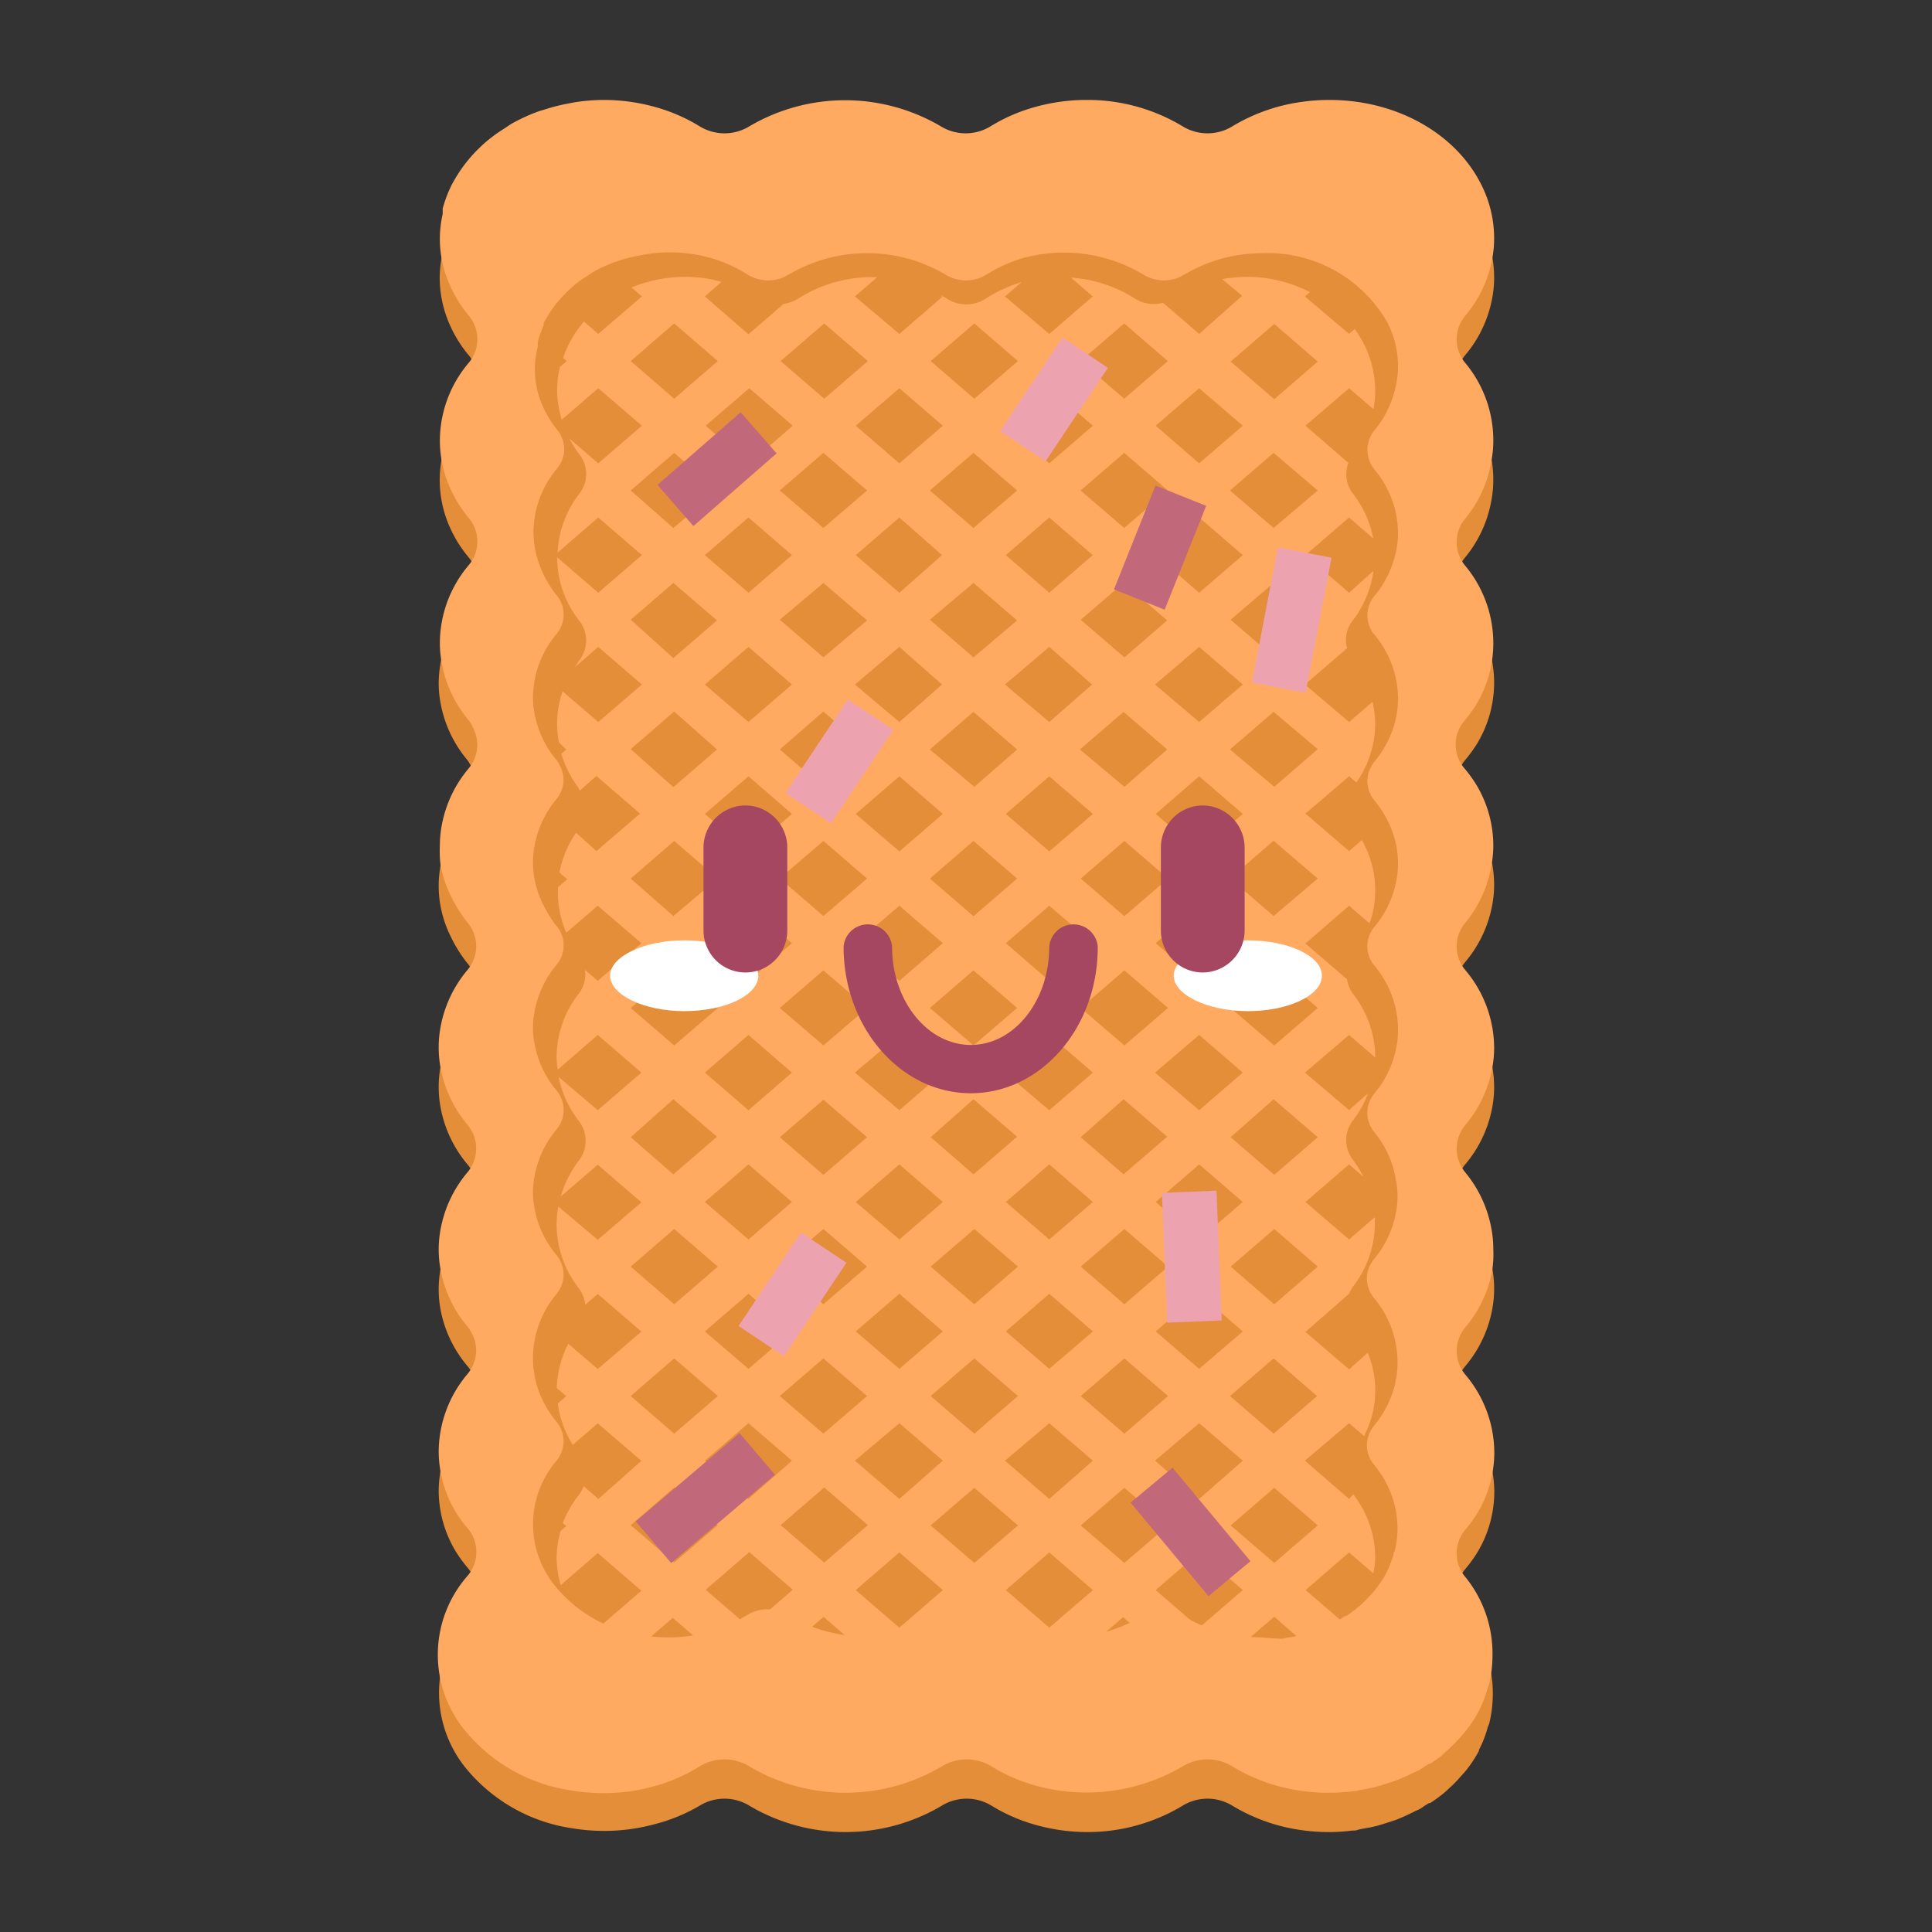 <svg viewBox="0 0 116 116" xmlns="http://www.w3.org/2000/svg"><rect x="0" y="0" width="116" height="116" fill="#333333" stroke="none"/><path d="m89.54 30.07a6.56 6.56 0 0 0 .12-1.26 7.27 7.27 0 0 0 -1.66-4.63 2.2 2.2 0 0 1 0-2.89 7.35 7.35 0 0 0 1.59-3.37 6.56 6.56 0 0 0 .12-1.26 7.13 7.13 0 0 0 -.78-3.23c-1.5-3-5-5.07-9.13-5.07a10.22 10.22 0 0 0 -1.58.11 10.73 10.73 0 0 0 -4.22 1.47 2.86 2.86 0 0 1 -3 0 11.41 11.41 0 0 0 -8.86-1.16 10.4 10.4 0 0 0 -2.68 1.16 2.86 2.86 0 0 1 -3 0 11.33 11.33 0 0 0 -11.46 0 2.86 2.86 0 0 1 -3 0 10.4 10.4 0 0 0 -2.68-1.16 11.14 11.14 0 0 0 -3.09-.42 11.68 11.68 0 0 0 -1.79.15l-.52.1a9 9 0 0 0 -1.19.31 4.68 4.68 0 0 0 -.53.17 9.57 9.57 0 0 0 -1.38.63 5.72 5.72 0 0 0 -.58.37c-.24.15-.47.3-.68.46s-.44.36-.64.55-.26.25-.39.38l-.1.11a7.76 7.76 0 0 0 -.65.79 6.84 6.84 0 0 0 -.52.8c-.07.13-.15.25-.21.39l-.05.13a8.33 8.33 0 0 0 -.43 1.18v.16s0 .12 0 .18a6.91 6.91 0 0 0 -.17 1.44 7 7 0 0 0 .45 2.46 7.64 7.64 0 0 0 1.26 2.17 2.2 2.2 0 0 1 0 2.89 7.27 7.27 0 0 0 -1.71 4.63 7 7 0 0 0 .45 2.46 7.59 7.59 0 0 0 1.26 2.16 2.22 2.22 0 0 1 0 2.9 7.27 7.27 0 0 0 -1.77 4.67 6.56 6.56 0 0 0 .12 1.26 7.36 7.36 0 0 0 1.59 3.36 2.82 2.82 0 0 1 .29.5 2.36 2.36 0 0 1 .25 1 2.29 2.29 0 0 1 -.54 1.45 7.36 7.36 0 0 0 -1.59 3.36 6.56 6.56 0 0 0 -.12 1.26 6.67 6.67 0 0 0 .12 1.27 7.14 7.14 0 0 0 .61 1.79 8.94 8.94 0 0 0 .44.8 8.19 8.19 0 0 0 .54.77 2.2 2.2 0 0 1 0 2.89 7.4 7.4 0 0 0 -1.59 3.29 6.56 6.56 0 0 0 -.12 1.26 6.67 6.67 0 0 0 .12 1.27 7.36 7.36 0 0 0 1.59 3.36 2.2 2.2 0 0 1 0 2.89 7.35 7.35 0 0 0 -1.59 3.37 6.56 6.56 0 0 0 -.12 1.26 6.75 6.75 0 0 0 .12 1.27 7.36 7.36 0 0 0 1.59 3.32 2.2 2.2 0 0 1 0 2.89 7.27 7.27 0 0 0 -1.71 4.63 7.09 7.09 0 0 0 1 3.59 8 8 0 0 0 .72 1 2.2 2.2 0 0 1 0 2.89 7.17 7.17 0 0 0 0 9.27 10.15 10.15 0 0 0 6.22 3.49 11.91 11.91 0 0 0 2 .17 11.53 11.53 0 0 0 3.09-.42 10.4 10.4 0 0 0 2.63-1.09 2.86 2.86 0 0 1 3 0 11.33 11.33 0 0 0 11.54 0 2.86 2.86 0 0 1 3 0 10.4 10.4 0 0 0 2.68 1.16 11.53 11.53 0 0 0 3.09.42 11.06 11.06 0 0 0 5.69-1.58 2.86 2.86 0 0 1 3 0 10.89 10.89 0 0 0 4.19 1.47 11.64 11.64 0 0 0 1.58.11 10.93 10.93 0 0 0 1.42-.09c.13 0 .25 0 .38-.06l.46-.09a4.91 4.91 0 0 0 .5-.1c.26-.06.51-.14.76-.22l.49-.16c.29-.11.56-.23.83-.36l.25-.12c.12-.07.26-.12.38-.18a3.37 3.37 0 0 0 .31-.21l.25-.15a.18.18 0 0 1 .07 0c.23-.15.45-.31.67-.48s.32-.27.48-.42a6.55 6.55 0 0 0 .64-.65c.14-.16.29-.31.42-.48a7.79 7.79 0 0 0 .72-1.11v-.06a6.48 6.48 0 0 0 .53-1.37 1.57 1.57 0 0 0 .09-.23 7.4 7.4 0 0 0 .21-1.7 7.27 7.27 0 0 0 -1.63-4.69 2.2 2.2 0 0 1 0-2.89 8 8 0 0 0 .72-1 7.09 7.09 0 0 0 1-3.59 7.27 7.27 0 0 0 -1.72-4.67 2.2 2.2 0 0 1 0-2.92 7.36 7.36 0 0 0 1.59-3.36 6.75 6.75 0 0 0 .12-1.27 6.56 6.56 0 0 0 -.12-1.26 7.35 7.35 0 0 0 -1.59-3.34 2.2 2.2 0 0 1 0-2.89 7.36 7.36 0 0 0 1.59-3.36 6.67 6.67 0 0 0 .12-1.27 7.27 7.27 0 0 0 -1.71-4.63 2.2 2.2 0 0 1 0-2.89 7.36 7.36 0 0 0 1.59-3.36 6.67 6.67 0 0 0 .12-1.27 7.12 7.12 0 0 0 -1-3.59 7.94 7.94 0 0 0 -.72-1 2.22 2.22 0 0 1 0-2.9 7.94 7.94 0 0 0 .72-1 7.12 7.12 0 0 0 1-3.59 7.27 7.27 0 0 0 -1.71-4.69 2.22 2.22 0 0 1 0-2.9 7.36 7.36 0 0 0 1.54-3.36z" fill="#e48e39"/><path d="m89.54 27.71a6.56 6.56 0 0 0 .12-1.26 7.27 7.27 0 0 0 -1.66-4.63 2.2 2.2 0 0 1 0-2.89 7.35 7.35 0 0 0 1.59-3.37 6.56 6.56 0 0 0 .12-1.26 7.13 7.13 0 0 0 -.78-3.23c-1.5-3-5-5.07-9.13-5.07a11.64 11.64 0 0 0 -1.58.11 10.89 10.89 0 0 0 -4.22 1.47 2.86 2.86 0 0 1 -3 0 11.06 11.06 0 0 0 -5.75-1.58 11.53 11.53 0 0 0 -3.09.42 10.4 10.4 0 0 0 -2.68 1.16 2.86 2.86 0 0 1 -3 0 11.33 11.33 0 0 0 -11.48 0 2.86 2.86 0 0 1 -3 0 10.4 10.4 0 0 0 -2.68-1.16 11.53 11.53 0 0 0 -3.07-.42 11.68 11.68 0 0 0 -1.79.15l-.52.1a10.9 10.9 0 0 0 -1.19.31c-.18.06-.36.1-.53.17a10.79 10.79 0 0 0 -1.38.63c-.21.11-.39.25-.58.37a8.66 8.66 0 0 0 -1.32 1l-.39.38-.1.11a8.82 8.82 0 0 0 -1.17 1.59c-.07.13-.15.26-.21.39l-.06.13a8 8 0 0 0 -.43 1.19v.16s0 .12 0 .17a6.65 6.65 0 0 0 .28 3.9 7.64 7.64 0 0 0 1.26 2.17 2.2 2.2 0 0 1 0 2.89 7.27 7.27 0 0 0 -1.71 4.63 7 7 0 0 0 .45 2.46 7.64 7.64 0 0 0 1.26 2.17 2.2 2.2 0 0 1 0 2.89 7.27 7.27 0 0 0 -1.71 4.63 6.56 6.56 0 0 0 .12 1.26 7.35 7.35 0 0 0 1.59 3.37 2.43 2.43 0 0 1 .29.49 2.36 2.36 0 0 1 .25 1 2.27 2.27 0 0 1 -.54 1.45 7.36 7.36 0 0 0 -1.59 3.36 6.67 6.67 0 0 0 -.12 1.27 6.56 6.56 0 0 0 .05 1.21 7 7 0 0 0 .61 1.79 7.74 7.74 0 0 0 .44.8 8.33 8.33 0 0 0 .54.78 2.2 2.2 0 0 1 0 2.89 7.36 7.36 0 0 0 -1.59 3.36 6.67 6.67 0 0 0 -.12 1.27 6.56 6.56 0 0 0 .12 1.26 7.36 7.36 0 0 0 1.59 3.36 2.22 2.22 0 0 1 0 2.9 7.36 7.36 0 0 0 -1.59 3.36 6.56 6.56 0 0 0 -.12 1.23 6.67 6.67 0 0 0 .12 1.27 7.36 7.36 0 0 0 1.59 3.36 2.29 2.29 0 0 1 .54 1.45 2.25 2.25 0 0 1 -.54 1.44 7.27 7.27 0 0 0 -1.71 4.63 7.09 7.09 0 0 0 1 3.59 7.41 7.41 0 0 0 .72 1 2.2 2.2 0 0 1 0 2.89 7.17 7.17 0 0 0 -.06 9.37 10.15 10.15 0 0 0 6.22 3.49 11.91 11.91 0 0 0 2 .17 11.14 11.14 0 0 0 3.09-.42 10.4 10.4 0 0 0 2.69-1.18 2.86 2.86 0 0 1 3 0 11.33 11.33 0 0 0 11.54 0 2.86 2.86 0 0 1 3 0 10.4 10.4 0 0 0 2.68 1.16 11.41 11.41 0 0 0 8.78-1.16 2.86 2.86 0 0 1 3 0 10.73 10.73 0 0 0 4.19 1.47 10.22 10.22 0 0 0 1.58.11 10.93 10.93 0 0 0 1.42-.09c.13 0 .25 0 .38-.06l.46-.08.5-.1.76-.23.49-.16c.29-.11.56-.23.83-.36l.25-.12c.12-.06.26-.11.38-.18a3.37 3.37 0 0 0 .31-.21l.25-.15h.07c.23-.15.45-.31.67-.47l.46-.43c.23-.21.44-.43.64-.65s.29-.32.42-.49a7.26 7.26 0 0 0 .72-1.11 6.93 6.93 0 0 0 .53-1.37 2.18 2.18 0 0 0 .09-.23 7.41 7.41 0 0 0 .21-1.71 7.27 7.27 0 0 0 -1.61-4.73 2.2 2.2 0 0 1 0-2.89 7.41 7.41 0 0 0 .72-1 7.09 7.09 0 0 0 1-3.59 7.27 7.27 0 0 0 -1.72-4.67 2.25 2.25 0 0 1 -.54-1.44 2.29 2.29 0 0 1 .54-1.45 7.36 7.36 0 0 0 1.59-3.36 6.67 6.67 0 0 0 .07-1.31 6.56 6.56 0 0 0 -.12-1.26 7.36 7.36 0 0 0 -1.54-3.32 2.22 2.22 0 0 1 0-2.9 7.36 7.36 0 0 0 1.59-3.36 6.56 6.56 0 0 0 .12-1.26 7.27 7.27 0 0 0 -1.71-4.63 2.2 2.2 0 0 1 0-2.89 7.4 7.4 0 0 0 1.54-3.38 6.56 6.56 0 0 0 .12-1.26 7.09 7.09 0 0 0 -1-3.59 8 8 0 0 0 -.72-1 2.2 2.2 0 0 1 0-2.89 8 8 0 0 0 .72-1 7.12 7.12 0 0 0 1-3.59 7.27 7.27 0 0 0 -1.66-4.67 2.2 2.2 0 0 1 0-2.89 7.35 7.35 0 0 0 1.54-3.4z" fill="#ffaa60"/><path d="m83.84 33a5 5 0 0 0 .1-1 6 6 0 0 0 -1.4-3.79 1.91 1.91 0 0 1 -.44-1.21 1.88 1.88 0 0 1 .44-1.18 6.12 6.12 0 0 0 1.3-2.82 5.1 5.1 0 0 0 .1-1 5.84 5.84 0 0 0 -.64-2.64 8.28 8.28 0 0 0 -7.48-4.16 9.36 9.36 0 0 0 -1.3.09 9.05 9.05 0 0 0 -3.43 1.21 2.34 2.34 0 0 1 -2.42 0 9.28 9.28 0 0 0 -7.26-1 8.66 8.66 0 0 0 -2.2 1 2.34 2.34 0 0 1 -2.42 0 9.25 9.25 0 0 0 -9.46 0 2.34 2.34 0 0 1 -2.42 0 8.66 8.66 0 0 0 -2.2-1 9.15 9.15 0 0 0 -2.53-.35 8.71 8.71 0 0 0 -1.46.13l-.43.08a10 10 0 0 0 -1 .25l-.43.14a8.31 8.31 0 0 0 -1.13.52c-.17.09-.32.2-.48.3s-.38.25-.55.38-.36.29-.53.45l-.31.31-.09.09c-.19.21-.37.42-.54.65s-.29.43-.42.65-.12.21-.17.32v.11a6.6 6.6 0 0 0 -.35 1 .65.65 0 0 0 0 .13v.15a5.41 5.41 0 0 0 .14 3.19 6.36 6.36 0 0 0 1 1.78 1.81 1.81 0 0 1 0 2.37 6 6 0 0 0 -1.4 3.79 5.74 5.74 0 0 0 .37 2 6.45 6.45 0 0 0 1 1.77 1.81 1.81 0 0 1 0 2.37 6 6 0 0 0 -1.4 3.79 5.16 5.16 0 0 0 .1 1 6 6 0 0 0 1.3 2.75 1.91 1.91 0 0 1 .24.41 1.81 1.81 0 0 1 .2.78 1.88 1.88 0 0 1 -.44 1.18 6.07 6.07 0 0 0 -1.3 2.76 5.41 5.41 0 0 0 0 2.07 5.94 5.94 0 0 0 .5 1.47q.17.33.36.66c.14.21.28.43.44.63a1.81 1.81 0 0 1 0 2.37 6 6 0 0 0 -1.3 2.75 5.16 5.16 0 0 0 -.1 1 5 5 0 0 0 .1 1 6.07 6.07 0 0 0 1.3 2.76 1.81 1.81 0 0 1 0 2.37 6.07 6.07 0 0 0 -1.3 2.76 5 5 0 0 0 -.1 1 5.16 5.16 0 0 0 .1 1 6 6 0 0 0 1.3 2.75 1.91 1.91 0 0 1 .44 1.19 1.88 1.88 0 0 1 -.44 1.18 6 6 0 0 0 -1.4 3.79 5.81 5.81 0 0 0 .81 3 6.81 6.81 0 0 0 .59.85 1.88 1.88 0 0 1 .44 1.18 1.91 1.91 0 0 1 -.44 1.19 5.86 5.86 0 0 0 0 7.59 8.28 8.28 0 0 0 5.09 2.86 9.81 9.81 0 0 0 1.64.14 9.54 9.54 0 0 0 2.53-.34 9.44 9.44 0 0 0 2.2-1 2.29 2.29 0 0 1 2.42 0 9.32 9.32 0 0 0 9.46 0 2.29 2.29 0 0 1 2.42 0 9.44 9.44 0 0 0 2.2 1 9.54 9.54 0 0 0 2.53.34 9.09 9.09 0 0 0 4.73-1.29 2.29 2.29 0 0 1 2.42 0 9 9 0 0 0 3.43 1.2 9.36 9.36 0 0 0 1.3.09 11.14 11.14 0 0 0 1.23.08l.3-.06.38-.06.41-.09c.21-.05.42-.12.62-.18l.4-.13a7 7 0 0 0 .68-.3l.21-.09c.1-.06.21-.1.31-.15s.17-.12.25-.17l.2-.13h.06c.19-.12.37-.25.55-.39l.4-.34c.18-.17.35-.35.52-.53a4.23 4.23 0 0 0 .34-.4 6 6 0 0 0 .6-.91.05.05 0 0 1 0 0 6.45 6.45 0 0 0 .44-1.13c0-.06 0-.12.06-.18a5.49 5.49 0 0 0 .18-1.4 6 6 0 0 0 -1.4-3.79 1.91 1.91 0 0 1 -.44-1.19 1.88 1.88 0 0 1 .44-1.18 6.81 6.81 0 0 0 .59-.85 5.81 5.81 0 0 0 .81-3 6 6 0 0 0 -1.4-3.79 1.88 1.88 0 0 1 -.44-1.18 1.91 1.91 0 0 1 .44-1.19 6 6 0 0 0 1.3-2.75 5.16 5.16 0 0 0 .1-1 5 5 0 0 0 -.1-1 6.07 6.07 0 0 0 -1.27-2.83 1.81 1.81 0 0 1 0-2.37 6.07 6.07 0 0 0 1.3-2.76 5 5 0 0 0 .1-1 6 6 0 0 0 -1.4-3.87 1.81 1.81 0 0 1 0-2.37 6.07 6.07 0 0 0 1.3-2.76 5.1 5.1 0 0 0 .1-1 5.8 5.8 0 0 0 -.81-2.94 6.81 6.81 0 0 0 -.59-.85 1.88 1.88 0 0 1 -.44-1.18 1.91 1.91 0 0 1 .44-1.19 6.14 6.14 0 0 0 .59-.85 5.77 5.77 0 0 0 .81-2.94 6 6 0 0 0 -1.4-3.79 1.82 1.82 0 0 1 0-2.37 6.07 6.07 0 0 0 1.3-2.76z" fill="#e48e39"/><path d="m81.25 89.72-.25.28-2.65-2.3 2.65-2.25.9.77a5.9 5.9 0 0 0 .22-5l-1.12 1-2.62-2.25 2.62-2.29a3.23 3.23 0 0 1 .22-.41 6.21 6.21 0 0 0 1.33-3.81c0-.13 0-.25 0-.38l-1.55 1.34-2.62-2.25 2.62-2.26.86.74a6.73 6.73 0 0 0 -.62-1 1.94 1.94 0 0 1 0-2.39 6.21 6.21 0 0 0 .9-1.61l-1.14 1-2.65-2.25 2.65-2.26 1.57 1.35a6.21 6.21 0 0 0 -1.33-3.81 2 2 0 0 1 -.36-.88l-2.5-2.15 2.62-2.27 1.23 1.06a5.87 5.87 0 0 0 .34-2 6.13 6.13 0 0 0 -.8-3l-.77.66-2.62-2.25 2.62-2.24.44.37a6.22 6.22 0 0 0 1.13-3.52 6.44 6.44 0 0 0 -.16-1.32l-1.41 1.21-2.65-2.25 2.53-2.18a1.87 1.87 0 0 1 .33-1.65 6.35 6.35 0 0 0 1.26-3l-1.47 1.32-2.62-2.26 2.62-2.26 1.45 1.26a6.22 6.22 0 0 0 -1.21-2.68 1.91 1.91 0 0 1 -.28-1.86l-2.58-2.23 2.62-2.25 1.46 1.25a5.78 5.78 0 0 0 .11-1.1 6.29 6.29 0 0 0 -1.23-3.7l-.34.29-2.65-2.25.3-.26a8.35 8.35 0 0 0 -3.79-.92 9 9 0 0 0 -1.48.14l1.2 1-2.58 2.29-2.17-1.87a2.1 2.1 0 0 1 -1.7-.26 8.13 8.13 0 0 0 -3.83-1.25l1.31 1.13-2.61 2.25-2.66-2.25 1-.86a8.38 8.38 0 0 0 -2.17 1 2.13 2.13 0 0 1 -2.3 0c-.12-.08-.27-.15-.4-.22l.11.1-2.58 2.23-2.67-2.25 1.34-1.16h-.29a8.21 8.21 0 0 0 -4.47 1.3 2.17 2.17 0 0 1 -.85.3l-2.12 1.83-2.62-2.27 1-.88a8.21 8.21 0 0 0 -2.19-.3 8.47 8.47 0 0 0 -3.21.64l.62.54-2.62 2.25-.86-.74a6.51 6.51 0 0 0 -1.25 2.18l.22.19-.41.35a6.15 6.15 0 0 0 -.17 1.43 6 6 0 0 0 .28 1.74l2.19-1.89 2.62 2.25-2.62 2.26-1.74-1.5a6.32 6.32 0 0 0 .6.95 1.92 1.92 0 0 1 0 2.38 6.2 6.2 0 0 0 -1.3 3.53l2.44-2.11 2.62 2.26-2.62 2.26-2.47-2.13a6.19 6.19 0 0 0 1.33 3.81 1.92 1.92 0 0 1 0 2.38c-.1.13-.17.27-.26.4l1.4-1.21 2.62 2.26-2.62 2.25-2.14-1.84a5.86 5.86 0 0 0 -.22 3.07l.44.42-.3.26a6.7 6.7 0 0 0 1 2 1.39 1.39 0 0 1 .11.21l1-.88 2.62 2.26-2.62 2.25-1.22-1.1a6.28 6.28 0 0 0 -1 2.39l.47.4-.56.48v.24a6 6 0 0 0 .5 2.49l1.89-1.62 2.62 2.25-2.62 2.26-.77-.66a1.88 1.88 0 0 1 -.37 1.43 6.21 6.21 0 0 0 -1.33 3.81 4.65 4.65 0 0 0 .07.75l2.4-2.08 2.62 2.26-2.62 2.26-2.35-2a6.36 6.36 0 0 0 1.21 2.64 1.94 1.94 0 0 1 0 2.39 6.4 6.4 0 0 0 -1.08 2.15l2.22-1.91 2.62 2.26-2.62 2.25-2.37-2a6.5 6.5 0 0 0 -.1 1.09 6.21 6.21 0 0 0 1.33 3.81 2 2 0 0 1 .39 1l.75-.65 2.62 2.26-2.62 2.25-1.77-1.52a6.18 6.18 0 0 0 -.69 2.66l.57.49-.51.44a6.23 6.23 0 0 0 .9 2.48l1.5-1.29 2.62 2.25-2.58 2.29-.88-.76a2.42 2.42 0 0 1 -.26.47 6.58 6.58 0 0 0 -1 1.74l.21.18-.34.29a6.14 6.14 0 0 0 -.24 1.61 6 6 0 0 0 .25 1.64l2.22-1.92 2.62 2.26-2.62 2.26-1.88-1.62a7.36 7.36 0 0 0 4.34 3.74l-.57-.5 2.61-2.25 2.62 2.25-1 .91a8.18 8.18 0 0 0 3.6-1.3 2.11 2.11 0 0 1 1.84-.21l2-1.71 2.62 2.25-1 .86a8.19 8.19 0 0 0 4.93-.7l-.16-.14 2.62-2.25 2.62 2.25-.46.4a8.52 8.52 0 0 0 3 .57 8.36 8.36 0 0 0 2-.26l-.81-.71 2.62-2.25 1.85 1.59a2.16 2.16 0 0 1 1.08.33 8.12 8.12 0 0 0 4.47 1.3h.17l-1.11-1 2.62-2.25 2.49 2.18a7.71 7.71 0 0 0 1.94-1.59l-2.55-2.19 2.61-2.26 1.46 1.26a6.53 6.53 0 0 0 .11-1 6.25 6.25 0 0 0 -1.32-3.75zm-2.17-5.9-2.61 2.26-2.62-2.26 2.62-2.26zm-20.63-25.56 2.62 2.26-2.62 2.25-2.62-2.25zm0-3.25-2.62-2.26 2.62-2.26 2.62 2.26zm4.55 7.13 2.62 2.26-2.62 2.26-2.66-2.26zm0-3.25-2.61-2.26 2.61-2.25 2.62 2.25zm0-7.77-2.61-2.25 2.61-2.26 2.62 2.26zm-4.5-3.88-2.67-2.24 2.62-2.26 2.62 2.26zm-1.89 1.63-2.61 2.25-2.62-2.25 2.62-2.26zm-2.61 5.51 2.61 2.25-2.61 2.26-2.62-2.26zm0 7.76 2.61 2.26-2.61 2.26-2.67-2.26zm0 7.77 2.61 2.26-2.61 2.25-2.62-2.25zm1.88-1.63 2.57-2.28 2.62 2.25-2.62 2.26zm7.12 1.63 2.62 2.26-2.62 2.25-2.61-2.25zm1.89-1.63 2.57-2.28 2.62 2.25-2.62 2.26zm2.62-5.51-2.62-2.25 2.62-2.26 2.62 2.26zm0-7.76-2.62-2.26 2.62-2.26 2.62 2.26zm0-7.77-2.67-2.24 2.62-2.26 2.62 2.26zm0-7.77-2.62-2.26 2.57-2.21 2.62 2.25zm-1.94 1.63-2.57 2.25-2.66-2.25 2.66-2.26zm-7.12-1.63-2.62-2.26 2.62-2.21 2.62 2.25zm-1.89 1.63-2.56 2.25-2.67-2.25 2.67-2.26zm-7.12-1.63-2.62-2.26 2.62-2.21 2.62 2.25zm0 3.25 2.62 2.28-2.62 2.26-2.62-2.26zm0 7.77 2.62 2.26-2.62 2.25-2.62-2.26zm0 7.77 2.62 2.26-2.62 2.25-2.62-2.25zm0 7.77 2.62 2.25-2.62 2.26-2.62-2.26zm0 7.76 2.62 2.26-2.62 2.26-2.62-2.26zm4.56 3.89 2.61 2.26-2.61 2.25-2.62-2.25zm1.88-1.63 2.62-2.26 2.62 2.26-2.62 2.26zm7.12 1.63 2.62 2.26-2.62 2.25-2.61-2.25zm1.89-1.63 2.62-2.26 2.62 2.26-2.62 2.26zm7.11 1.63 2.62 2.26-2.62 2.25-2.61-2.25zm0-3.26-2.61-2.25 2.61-2.26 2.62 2.26zm0-7.76-2.65-2.26 2.65-2.26 2.62 2.26zm0-7.77-2.61-2.26 2.61-2.25 2.62 2.25zm0-7.77-2.61-2.25 2.61-2.26 2.62 2.26zm0-7.77-2.65-2.25 2.65-2.26 2.62 2.26zm0-7.76-2.61-2.26 2.61-2.26 2.62 2.26zm-4.5-3.89-2.62-2.25 2.62-2.26 2.62 2.26zm-1.89 1.63-2.61 2.26-2.61-2.26 2.61-2.26zm-7.16-1.63-2.62-2.25 2.62-2.26 2.62 2.26zm-1.89 1.63-2.56 2.26-2.62-2.26 2.62-2.26zm-7.12-1.63-2.62-2.25 2.62-2.26 2.62 2.26zm-1.89 1.63-2.61 2.26-2.62-2.26 2.62-2.26zm-2.61 5.51 2.61 2.26-2.61 2.25-2.62-2.25zm0 7.77 2.61 2.26-2.61 2.25-2.62-2.25zm0 7.77 2.61 2.25-2.61 2.26-2.62-2.26zm0 7.76 2.61 2.26-2.61 2.26-2.62-2.26zm0 7.77 2.61 2.26-2.61 2.25-2.62-2.25zm0 7.77 2.61 2.26-2.61 2.25-2.62-2.25zm0 7.77 2.61 2.25-2.61 2.3-2.62-2.3zm1.88-1.63 2.62-2.26 2.62 2.26-2.62 2.26zm7.18 1.63 2.61 2.25-2.61 2.3-2.67-2.3zm1.88-1.63 2.62-2.26 2.62 2.26-2.62 2.26zm7.12 1.63 2.62 2.25-2.62 2.3-2.66-2.3zm1.89-1.63 2.62-2.26 2.62 2.26-2.62 2.26zm7.11 1.63 2.62 2.25-2.62 2.3-2.65-2.3zm7.12-9.4-2.61 2.26-2.62-2.26 2.62-2.26zm0-7.77-2.61 2.26-2.62-2.26 2.58-2.28zm0-7.76-2.61 2.25-2.62-2.25 2.62-2.26zm0-7.77-2.65 2.25-2.62-2.26 2.62-2.26zm0-7.77-2.61 2.26-2.66-2.24 2.62-2.26zm0-7.77-2.61 2.26-2.62-2.26 2.58-2.21zm0-7.76-2.65 2.25-2.62-2.25 2.62-2.26zm-2.61-10 2.61 2.26-2.61 2.26-2.62-2.26zm-4.51 3.86 2.62 2.25-2.62 2.26-2.61-2.26zm-4.5-3.89 2.62 2.26-2.62 2.26-2.62-2.26zm-4.5 3.89 2.62 2.25-2.62 2.26-2.61-2.26zm-4.5-3.89 2.62 2.26-2.62 2.26-2.62-2.26zm-4.5 3.89 2.61 2.25-2.61 2.26-2.62-2.26zm-4.51-3.89 2.62 2.26-2.62 2.26-2.62-2.26zm-4.5 3.89 2.61 2.25-2.61 2.26-2.62-2.26zm-7.12-1.63 2.61-2.26 2.62 2.26-2.62 2.26zm0 7.77 2.61-2.26 2.62 2.26-2.67 2.25zm0 7.76 2.56-2.21 2.62 2.25-2.62 2.26zm0 7.77 2.61-2.26 2.57 2.28-2.62 2.26zm0 7.77 2.61-2.26 2.62 2.26-2.67 2.25zm0 7.77 2.61-2.26 2.62 2.26-2.62 2.25zm0 7.76 2.56-2.28 2.62 2.25-2.62 2.26zm0 7.77 2.61-2.26 2.62 2.26-2.62 2.26zm0 7.77 2.61-2.26 2.62 2.26-2.62 2.26zm2.61 10-2.61-2.25 2.61-2.26 2.62 2.26zm4.51 3.89-2.62-2.26 2.62-2.26 2.61 2.26zm4.5-3.89-2.62-2.25 2.62-2.26 2.62 2.26zm4.51 3.91-2.62-2.26 2.62-2.26 2.61 2.26zm4.5-3.89-2.62-2.25 2.62-2.26 2.62 2.26zm4.5 3.89-2.61-2.26 2.61-2.26 2.62 2.26zm4.51-3.89-2.62-2.25 2.62-2.26 2.62 2.26zm4.49 3.89-2.61-2.26 2.61-2.26 2.62 2.26zm4.51-3.89-2.62-2.25 2.62-2.26 2.61 2.26z" fill="#ffaa60"/><g fill="#eda2b0"><path d="m44.2 76.05h6.75v3.28h-6.75z" transform="matrix(.555 -.832 .832 .555 -43.46 74.18)"/><path d="m47.01 44.06h6.75v3.28h-6.75z" transform="matrix(.555 -.832 .832 .555 -15.59 62.27)"/><path d="m59.89 22.34h6.75v3.28h-6.75z" transform="matrix(.555 -.832 .832 .555 8.22 63.31)"/><path d="m73.42 35.59h8.26v3.28h-8.26z" transform="matrix(.189 -.982 .982 .189 26.34 106.35)"/><path d="m69.92 71.58h3.28v7.8h-3.28z" transform="matrix(.999 -.04 .04 .999 -2.95 2.91)"/></g><path d="m38.23 88.32h8.18v3.28h-8.18z" fill="#c1687b" transform="matrix(.762 -.648 .648 .762 -48.19 48.82)"/><path d="m69.87 88.33h3.28v7.31h-3.28z" fill="#c1687b" transform="matrix(.768 -.64 .64 .768 -42.31 67.1)"/><path d="m39.73 26.49h6.63v3.28h-6.63z" fill="#c1687b" transform="matrix(.753 -.658 .658 .753 -7.87 35.31)"/><path d="m66.34 31.22h6.72v3.28h-6.72z" fill="#c1687b" transform="matrix(.371 -.928 .928 .371 13.3 85.37)"/><path d="m58.29 65.64c-4.21 0-7.64-3.94-7.64-8.8a1.46 1.46 0 0 1 2.91 0c0 3.25 2.12 5.9 4.73 5.9s4.71-2.65 4.71-5.9a1.46 1.46 0 0 1 2.91 0c.02 4.86-3.41 8.8-7.62 8.8z" fill="#a54760"/><path d="m45.53 58.58c0 1.18-2 2.13-4.45 2.13s-4.45-1-4.45-2.13 2-2.12 4.45-2.12 4.45.95 4.45 2.12z" fill="#fff"/><path d="m79.37 58.58c0 1.18-2 2.13-4.45 2.13s-4.45-1-4.45-2.13 2-2.12 4.45-2.12 4.45.95 4.45 2.12z" fill="#fff"/><path d="m44.75 58.39a2.52 2.52 0 0 1 -2.51-2.51v-5a2.53 2.53 0 0 1 2.51-2.52 2.53 2.53 0 0 1 2.52 2.52v5a2.52 2.52 0 0 1 -2.52 2.51z" fill="#a54760"/><path d="m72.21 58.39a2.52 2.52 0 0 1 -2.51-2.51v-5a2.53 2.53 0 0 1 2.51-2.52 2.54 2.54 0 0 1 2.52 2.52v5a2.53 2.53 0 0 1 -2.52 2.51z" fill="#a54760"/></svg>